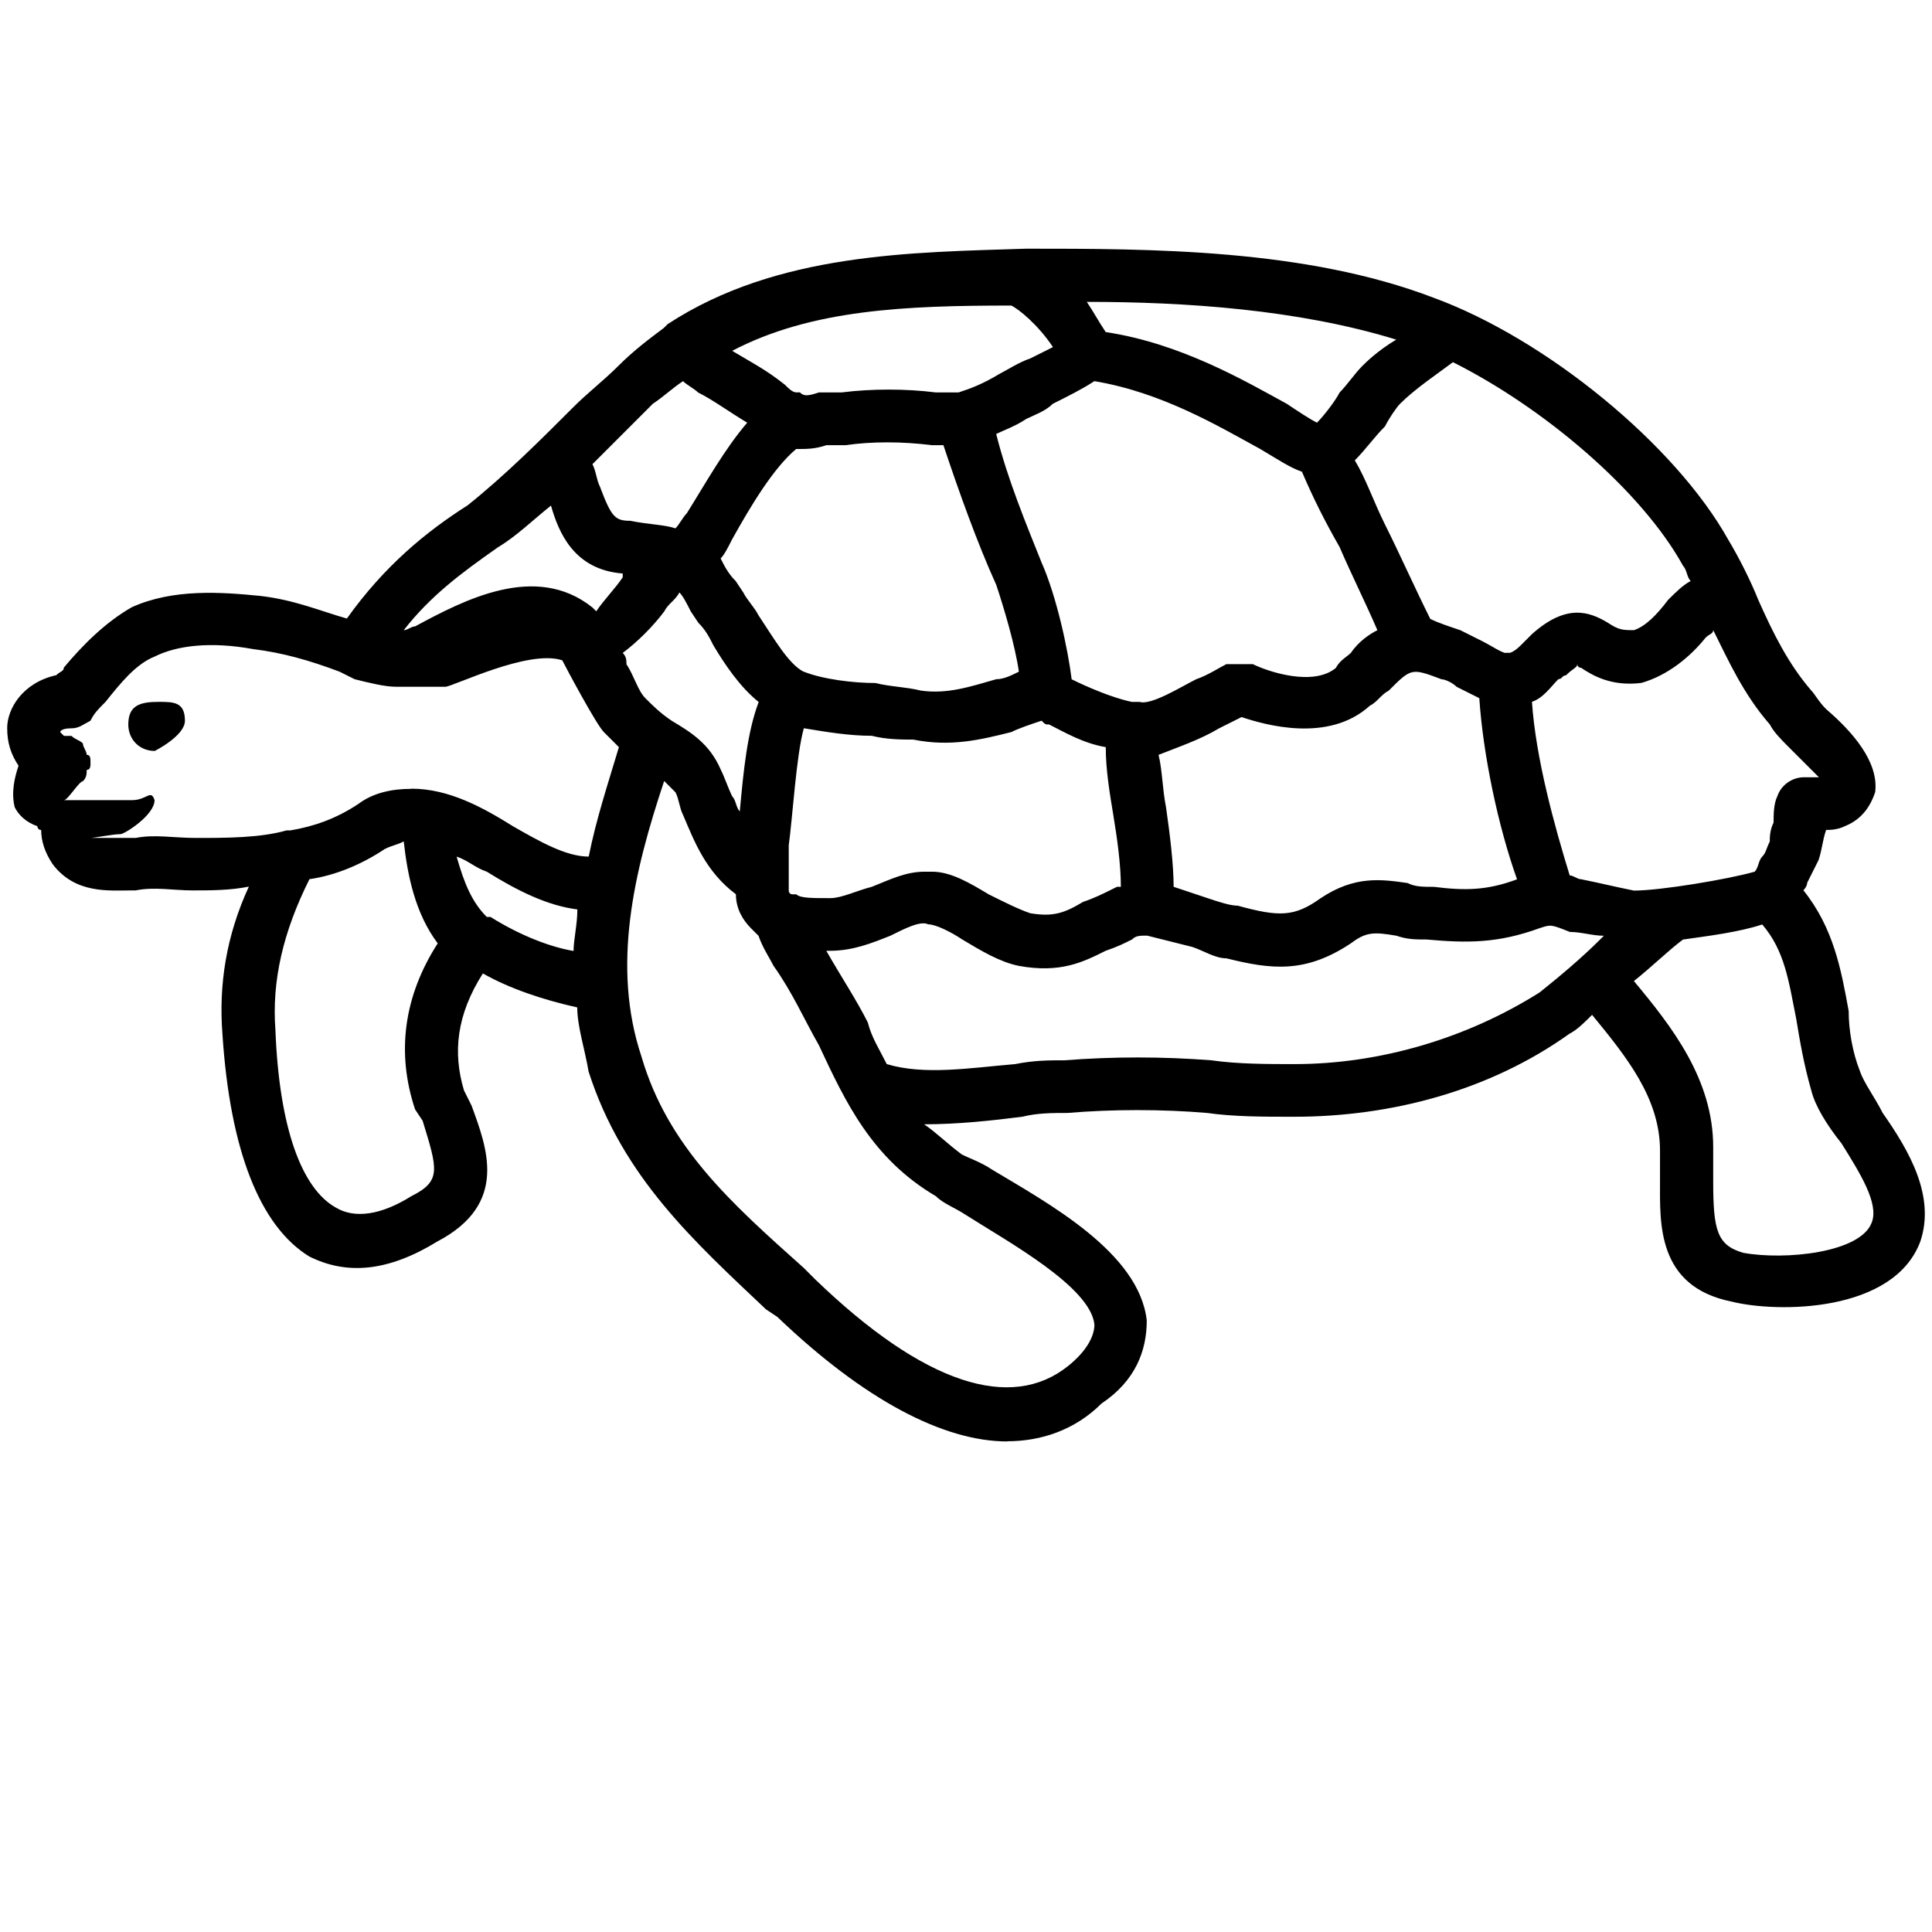 <!-- Generated by IcoMoon.io -->
<svg version="1.1" xmlns="http://www.w3.org/2000/svg" width="32" height="32" viewBox="0 0 32 32">
<title>Tortoise</title>
<path d="M16.688 23.875c-1.063 0-2.375-0.688-3.813-2.063l-0.188-0.125c-1.188-1.125-2.375-2.188-2.938-3.938-0.063-0.375-0.188-0.75-0.188-1.063-0.563-0.125-1.125-0.313-1.563-0.563-0.438 0.688-0.5 1.313-0.313 1.938l0.125 0.25c0.25 0.688 0.625 1.625-0.563 2.25-0.813 0.5-1.5 0.563-2.125 0.25-0.813-0.5-1.313-1.75-1.438-3.688-0.063-0.813 0.063-1.625 0.438-2.438-0.313 0.063-0.625 0.063-0.938 0.063s-0.625-0.063-0.938 0h-0.063c-0.375 0-0.938 0.063-1.313-0.438-0.125-0.188-0.188-0.375-0.188-0.563-0.063 0-0.063-0.063-0.063-0.063s0 0 0 0c-0.188-0.063-0.313-0.188-0.375-0.313-0.063-0.25 0-0.5 0.063-0.688-0.125-0.188-0.188-0.375-0.188-0.625 0-0.313 0.25-0.75 0.813-0.875 0.063-0.063 0.125-0.063 0.125-0.125 0.313-0.375 0.688-0.75 1.125-1 0.688-0.313 1.5-0.25 2.125-0.188 0.563 0.063 1 0.25 1.438 0.375 0.625-0.875 1.313-1.438 2-1.875 0.625-0.5 1.188-1.063 1.75-1.625 0.25-0.25 0.5-0.438 0.75-0.688s0.5-0.438 0.75-0.625c0.063-0.063 0.063-0.063 0.063-0.063 1.813-1.188 4.063-1.188 5.938-1.25 2.063 0 4.625 0 6.75 0.813 1.875 0.688 4 2.438 4.875 4 0.188 0.313 0.375 0.688 0.5 1 0.25 0.563 0.5 1.063 0.875 1.5 0.063 0.063 0.125 0.188 0.25 0.313 0.438 0.375 0.875 0.875 0.813 1.375-0.063 0.188-0.188 0.438-0.5 0.563-0.125 0.063-0.25 0.063-0.313 0.063-0.063 0.188-0.063 0.313-0.125 0.5-0.063 0.125-0.125 0.25-0.188 0.375 0 0.063-0.063 0.125-0.063 0.125 0.5 0.625 0.625 1.313 0.75 2 0 0.313 0.063 0.688 0.188 1 0.063 0.188 0.25 0.438 0.375 0.688 0.438 0.625 0.875 1.375 0.625 2.125-0.438 1.188-2.375 1.188-3.125 1-1.25-0.25-1.188-1.313-1.188-2 0-0.188 0-0.375 0-0.5 0-0.875-0.563-1.563-1.125-2.25-0.125 0.125-0.25 0.25-0.375 0.313-1.313 0.938-2.938 1.375-4.563 1.375-0.5 0-1 0-1.438-0.063-0.75-0.063-1.563-0.063-2.313 0-0.25 0-0.5 0-0.75 0.063-0.5 0.063-1.063 0.125-1.625 0.125 0.188 0.125 0.375 0.313 0.625 0.5 0.125 0.063 0.313 0.125 0.5 0.25 0.938 0.563 2.438 1.375 2.563 2.5 0 0.5-0.188 1-0.75 1.375-0.438 0.438-1 0.625-1.563 0.625zM11 12.938c-0.5 1.5-0.875 3.063-0.375 4.563 0.438 1.5 1.5 2.438 2.688 3.5l0.188 0.188c1.813 1.75 3.25 2.188 4.188 1.438 0.313-0.25 0.438-0.5 0.438-0.688-0.063-0.625-1.438-1.375-2.125-1.813-0.188-0.125-0.375-0.188-0.5-0.313-1.063-0.625-1.5-1.563-1.938-2.5-0.25-0.438-0.438-0.875-0.75-1.313-0.063-0.125-0.188-0.313-0.25-0.5-0.063-0.063-0.125-0.125-0.125-0.125-0.125-0.125-0.25-0.313-0.25-0.563-0.5-0.375-0.688-0.875-0.875-1.313-0.063-0.125-0.063-0.25-0.125-0.375-0.063-0.063-0.125-0.125-0.188-0.188zM27.063 16.25c0.625 0.75 1.313 1.625 1.313 2.75 0 0.188 0 0.375 0 0.563 0 0.813 0.063 1.063 0.5 1.188 0.688 0.125 1.938 0 2.125-0.5 0.125-0.313-0.188-0.813-0.5-1.313-0.25-0.313-0.438-0.625-0.5-0.875-0.125-0.438-0.188-0.813-0.25-1.188-0.125-0.625-0.188-1.125-0.563-1.563-0.375 0.125-0.875 0.188-1.313 0.25-0.25 0.188-0.5 0.438-0.813 0.688 0 0 0 0 0 0zM5.125 14.563c-0.438 0.875-0.625 1.688-0.563 2.5 0.063 1.625 0.438 2.625 1 2.938 0.313 0.188 0.75 0.125 1.25-0.188 0.5-0.25 0.438-0.438 0.188-1.25l-0.125-0.188c-0.313-0.938-0.188-1.875 0.375-2.75-0.375-0.5-0.5-1.125-0.563-1.688-0.125 0.063-0.188 0.063-0.313 0.125-0.375 0.25-0.813 0.438-1.25 0.5zM14.688 17.625c0.625 0.188 1.375 0.063 2.125 0 0.313-0.063 0.563-0.063 0.813-0.063 0.813-0.063 1.625-0.063 2.438 0 0.438 0.063 0.938 0.063 1.375 0.063 1.438 0 2.875-0.438 4.063-1.188 0.313-0.25 0.688-0.563 1-0.875 0 0 0 0 0.063-0.063-0.188 0-0.375-0.063-0.563-0.063-0.313-0.125-0.313-0.125-0.5-0.063-0.688 0.25-1.188 0.25-1.875 0.188-0.188 0-0.313 0-0.5-0.063-0.375-0.063-0.5-0.063-0.75 0.125-0.75 0.5-1.313 0.438-2.063 0.25-0.188 0-0.375-0.125-0.563-0.188-0.25-0.063-0.5-0.125-0.75-0.188 0 0 0 0 0 0-0.125 0-0.188 0-0.25 0.063-0.125 0.063-0.25 0.125-0.438 0.188-0.375 0.188-0.75 0.375-1.438 0.25-0.313-0.063-0.625-0.25-0.938-0.438-0.188-0.125-0.438-0.25-0.563-0.25-0.125-0.063-0.375 0.063-0.625 0.188-0.313 0.125-0.625 0.25-1 0.25 0 0 0 0-0.063 0 0.25 0.438 0.5 0.813 0.688 1.188 0.063 0.25 0.188 0.438 0.313 0.688zM8.125 15.188c0 0 0 0 0 0 0.5 0.313 1 0.5 1.375 0.563 0-0.188 0.063-0.438 0.063-0.688-0.5-0.063-1-0.313-1.5-0.625-0.188-0.063-0.313-0.188-0.5-0.25 0.125 0.438 0.25 0.75 0.5 1 0 0 0.063 0 0.063 0zM15.313 14.438c0.063 0 0.063 0 0.125 0 0.313 0 0.625 0.188 0.938 0.375 0.25 0.125 0.5 0.25 0.688 0.313 0.375 0.063 0.563 0 0.875-0.188 0.188-0.063 0.313-0.125 0.563-0.25 0 0 0.063 0 0.063 0 0-0.375-0.063-0.813-0.125-1.188s-0.125-0.75-0.125-1.125c-0.375-0.063-0.688-0.25-0.938-0.375-0.063 0-0.063 0-0.125-0.063-0.188 0.063-0.375 0.125-0.5 0.188-0.5 0.125-1 0.25-1.625 0.125-0.188 0-0.438 0-0.688-0.063-0.375 0-0.75-0.063-1.125-0.125-0.125 0.438-0.188 1.5-0.25 1.938 0 0.25 0 0.438 0 0.625 0 0 0 0.125 0 0.125s0 0.063 0.063 0.063c0 0 0 0 0.063 0 0.063 0.063 0.25 0.063 0.563 0.063v0c0.188 0 0.438-0.125 0.688-0.188 0.313-0.125 0.563-0.25 0.875-0.25zM19.438 14.688c0.188 0.063 0.375 0.125 0.563 0.188s0.375 0.125 0.5 0.125c0.688 0.188 0.938 0.188 1.375-0.125 0.563-0.375 1-0.313 1.438-0.25 0.125 0.063 0.25 0.063 0.438 0.063 0.5 0.063 0.875 0.063 1.375-0.125-0.313-0.875-0.563-2.063-0.625-3-0.125-0.063-0.25-0.125-0.375-0.188-0.063-0.063-0.188-0.125-0.25-0.125-0.5-0.188-0.5-0.188-0.875 0.188-0.125 0.063-0.188 0.188-0.313 0.25-0.688 0.625-1.75 0.313-2.125 0.188-0.125 0.063-0.25 0.125-0.375 0.188-0.313 0.188-0.688 0.313-1 0.438 0.063 0.25 0.063 0.563 0.125 0.875 0.063 0.438 0.125 0.938 0.125 1.313zM26 14.5c0.063 0 0.125 0.063 0.188 0.063 0.313 0.063 0.563 0.125 0.875 0.188 0.438 0 1.563-0.188 2-0.313 0.063-0.063 0.063-0.188 0.125-0.25s0.063-0.125 0.125-0.25c0-0.063 0-0.188 0.063-0.313 0-0.125 0-0.313 0.063-0.438 0.063-0.188 0.25-0.313 0.438-0.313 0.063 0 0.063 0 0.125 0 0 0 0.063 0 0.125 0-0.125-0.125-0.375-0.375-0.5-0.5s-0.25-0.25-0.313-0.375c-0.438-0.5-0.688-1.063-0.938-1.563 0 0.063-0.063 0.063-0.125 0.125-0.25 0.313-0.625 0.625-1.063 0.75-0.5 0.063-0.813-0.125-1-0.25 0 0-0.063 0-0.063-0.063 0 0.063-0.063 0.063-0.188 0.188-0.063 0-0.063 0.063-0.125 0.063-0.125 0.125-0.25 0.313-0.438 0.375 0.063 0.938 0.375 2.063 0.625 2.875zM6.813 13.063c0.625 0 1.188 0.313 1.688 0.625 0.438 0.25 0.875 0.5 1.25 0.5 0.125-0.625 0.313-1.188 0.5-1.813-0.063-0.063-0.125-0.125-0.25-0.25s-0.625-1.063-0.688-1.188c-0.563-0.188-1.813 0.438-1.938 0.438-0.25 0-0.438 0-0.688 0 0 0-0.063 0-0.125 0-0.188 0-0.438-0.063-0.688-0.125l-0.25-0.125c-0.5-0.188-0.938-0.313-1.438-0.375-0.688-0.125-1.25-0.063-1.625 0.125-0.313 0.125-0.563 0.438-0.813 0.75-0.125 0.125-0.188 0.188-0.25 0.313-0.125 0.063-0.188 0.125-0.313 0.125-0.188 0-0.188 0.063-0.188 0.063s0.063 0.063 0.063 0.063c0.063 0 0.125 0 0.125 0 0.063 0.063 0.125 0.063 0.188 0.125v0c0 0.063 0.063 0.125 0.063 0.188 0.063 0 0.063 0.063 0.063 0.125s0 0.125-0.063 0.125c0 0.063 0 0.125-0.063 0.188-0.063 0-0.25 0.313-0.313 0.313 0.188 0 1.063 0 1.125 0 0.25 0 0.313-0.188 0.375 0 0 0.25-0.5 0.563-0.563 0.563-0.125 0-0.438 0.063-0.5 0.063 0.063 0 0.438 0 0.625 0h0.125c0.313-0.063 0.625 0 1 0 0.5 0 1.063 0 1.5-0.125 0.063 0 0.063 0 0.063 0 0.375-0.063 0.75-0.188 1.125-0.438 0.25-0.188 0.563-0.25 0.875-0.25zM10.313 10.813c0.063 0.063 0.063 0.125 0.063 0.188 0.125 0.188 0.188 0.438 0.313 0.563s0.25 0.25 0.438 0.375c0.313 0.188 0.625 0.375 0.813 0.813 0.063 0.125 0.125 0.313 0.188 0.438 0.063 0.063 0.063 0.188 0.125 0.25 0.063-0.688 0.125-1.313 0.313-1.813-0.313-0.25-0.563-0.625-0.75-0.938-0.063-0.125-0.125-0.25-0.25-0.375l-0.125-0.188c-0.063-0.125-0.125-0.25-0.188-0.313-0.063 0.125-0.188 0.188-0.25 0.313-0.188 0.25-0.438 0.5-0.688 0.688zM18.875 11.625c0 0 0 0 0 0 0.188 0.063 0.688-0.25 0.938-0.375 0.188-0.063 0.375-0.188 0.5-0.25 0 0 0 0 0.063 0 0 0 0 0 0 0v0c0.063 0 0.188 0 0.375 0 0.25 0.125 1 0.375 1.375 0.063 0.063-0.125 0.188-0.188 0.25-0.25 0.125-0.188 0.313-0.313 0.438-0.375-0.188-0.438-0.438-0.938-0.625-1.375-0.25-0.438-0.438-0.813-0.625-1.25-0.188-0.063-0.375-0.188-0.688-0.375-0.688-0.375-1.625-0.938-2.75-1.125-0.188 0.125-0.438 0.25-0.688 0.375-0.125 0.125-0.313 0.188-0.438 0.25-0.188 0.125-0.375 0.188-0.5 0.25 0.188 0.75 0.5 1.5 0.75 2.125 0.25 0.563 0.438 1.438 0.5 1.938 0.25 0.125 0.688 0.313 1 0.375 0.063 0 0.063 0 0.125 0zM13.313 11.125c0.313 0.125 0.813 0.188 1.188 0.188 0.25 0.063 0.5 0.063 0.75 0.125 0.438 0.063 0.813-0.063 1.25-0.188 0.125 0 0.25-0.063 0.375-0.125-0.063-0.438-0.25-1.063-0.375-1.438-0.313-0.688-0.625-1.563-0.875-2.313v0c-0.063 0-0.125 0-0.188 0-0.5-0.063-1-0.063-1.438 0-0.125 0-0.25 0-0.313 0-0.188 0.063-0.313 0.063-0.5 0.063-0.375 0.313-0.75 0.938-1.063 1.5-0.063 0.125-0.125 0.25-0.188 0.313 0.063 0.125 0.125 0.25 0.25 0.375l0.125 0.188c0.063 0.125 0.188 0.25 0.25 0.375 0.25 0.375 0.5 0.813 0.75 0.938 0 0 0 0 0 0s0 0 0 0zM24.938 10.813c0 0 0.063 0 0.063 0s0.063 0 0.188-0.125c0.063-0.063 0.125-0.125 0.188-0.188 0.563-0.5 0.938-0.375 1.25-0.188 0.188 0.125 0.25 0.125 0.438 0.125 0.188-0.063 0.375-0.25 0.563-0.5 0.125-0.125 0.25-0.25 0.375-0.313-0.063-0.063-0.063-0.188-0.125-0.25-0.688-1.25-2.313-2.625-3.813-3.375-0.25 0.188-0.625 0.438-0.875 0.688-0.063 0.063-0.188 0.25-0.25 0.375-0.188 0.188-0.313 0.375-0.5 0.563 0.188 0.313 0.313 0.688 0.5 1.063 0.25 0.5 0.5 1.063 0.75 1.563 0.125 0.063 0.313 0.125 0.5 0.188 0.125 0.063 0.25 0.125 0.375 0.188s0.313 0.188 0.375 0.188zM9.125 8.375c-0.313 0.25-0.563 0.5-0.875 0.688-0.625 0.438-1.125 0.813-1.563 1.375 0.063 0 0.125-0.063 0.188-0.063 0.813-0.438 2-1.063 2.938-0.313 0 0 0 0 0.063 0.063 0.125-0.188 0.313-0.375 0.438-0.563 0 0 0 0 0-0.063-0.813-0.063-1.063-0.688-1.188-1.125zM9.813 7.688c0.063 0.125 0.063 0.25 0.125 0.375 0.188 0.5 0.25 0.563 0.5 0.563 0.313 0.063 0.563 0.063 0.75 0.125 0.063-0.063 0.125-0.188 0.188-0.25 0.313-0.5 0.625-1.063 1-1.5-0.313-0.188-0.563-0.375-0.813-0.5-0.063-0.063-0.188-0.125-0.25-0.188-0.188 0.125-0.313 0.25-0.5 0.375-0.25 0.25-0.438 0.438-0.688 0.688-0.125 0.125-0.188 0.188-0.313 0.313zM18.313 5.5c1.25 0.188 2.313 0.813 3 1.188 0.188 0.125 0.375 0.25 0.5 0.313 0.125-0.125 0.313-0.375 0.375-0.5 0.125-0.125 0.25-0.313 0.375-0.438 0.063-0.063 0.25-0.25 0.563-0.438-1.625-0.5-3.5-0.625-5.125-0.625 0.125 0.188 0.188 0.313 0.313 0.5zM13.25 6.5c0.063 0.063 0.125 0.063 0.313 0 0.125 0 0.25 0 0.375 0 0.5-0.063 1.063-0.063 1.563 0 0.125 0 0.25 0 0.313 0s0.063 0 0.063 0c0.188-0.063 0.375-0.125 0.688-0.313 0.125-0.063 0.313-0.188 0.5-0.25 0.125-0.063 0.25-0.125 0.375-0.188-0.25-0.375-0.563-0.625-0.688-0.688-1.75 0-3.313 0.063-4.625 0.75 0.313 0.188 0.563 0.313 0.875 0.563 0.063 0.063 0.125 0.125 0.188 0.125 0 0 0 0 0.063 0zM2.563 12.438c-0.25 0-0.438-0.188-0.438-0.438 0-0.313 0.188-0.375 0.5-0.375 0.25 0 0.438 0 0.438 0.313 0 0.25-0.5 0.5-0.5 0.5z"></path>
</svg>
